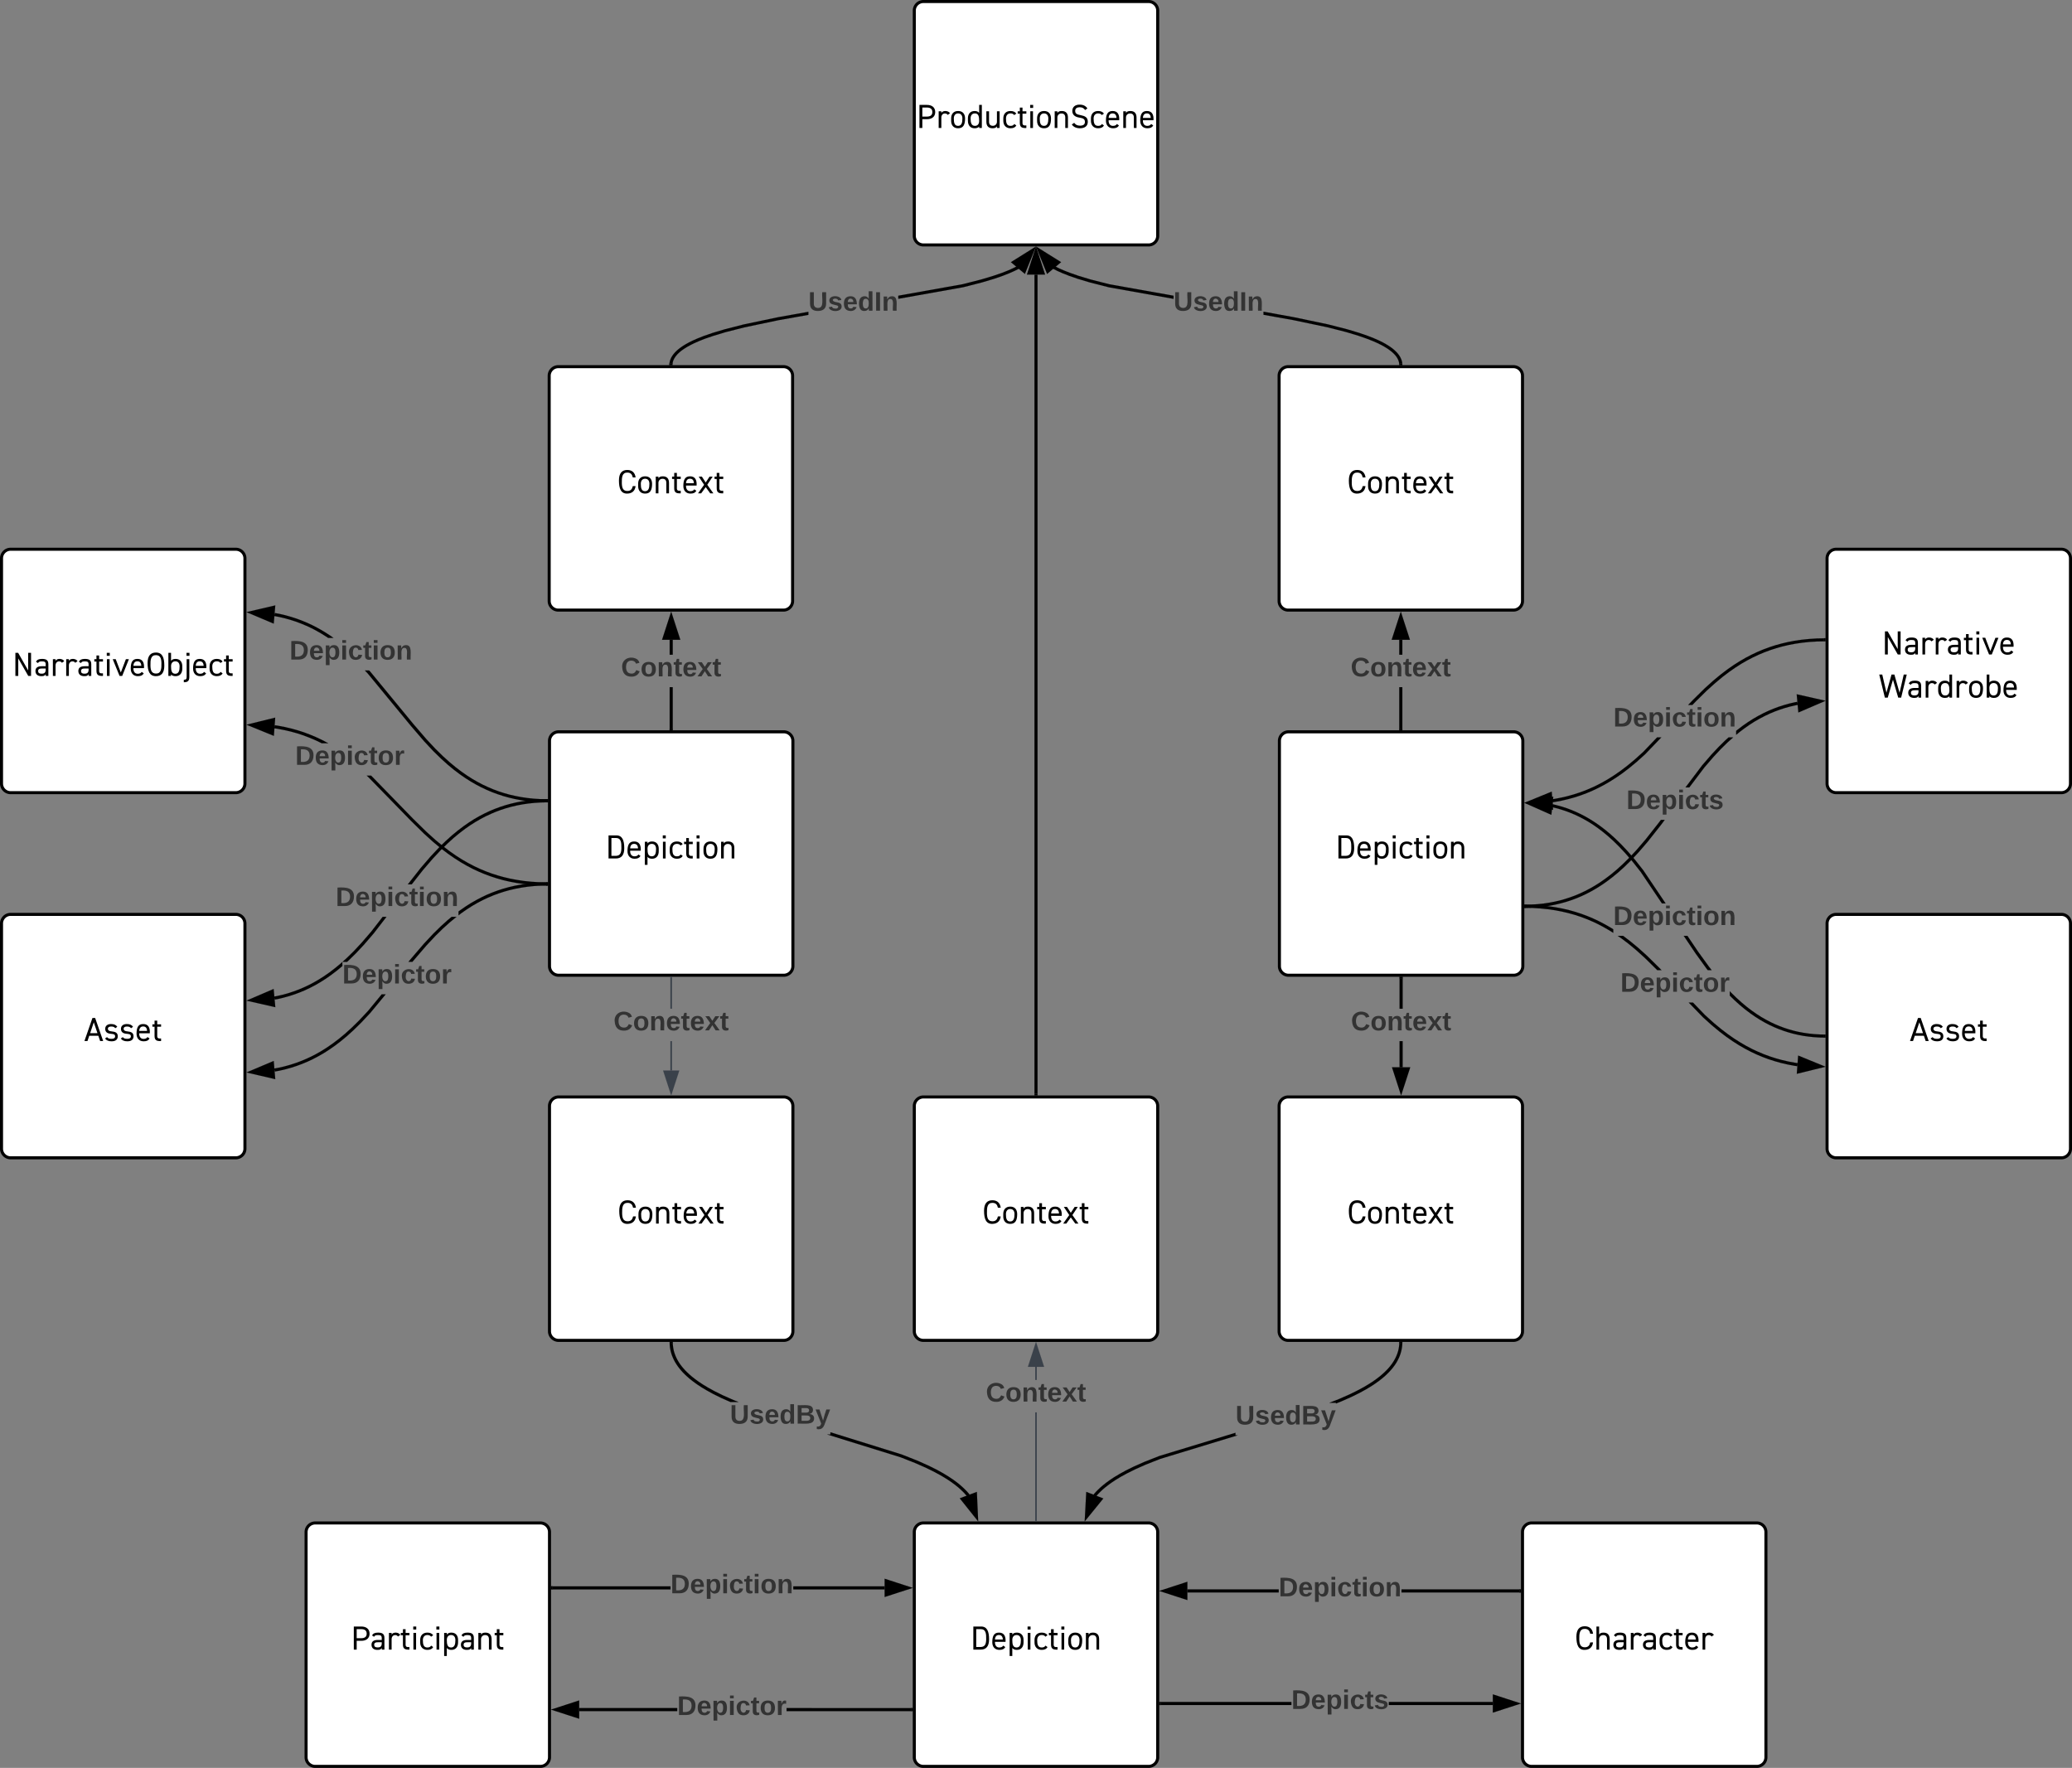<svg xmlns="http://www.w3.org/2000/svg" xmlns:xlink="http://www.w3.org/1999/xlink" xmlns:lucid="lucid" width="1362" height="1162"><rect width="100%" height="100%" fill="#808080" stroke="none"/><g transform="translate(761 -3679)" lucid:page-tab-id="0_0"><path d="M-160 3686a6 6 0 0 1 6-6H-6a6 6 0 0 1 6 6v148a6 6 0 0 1-6 6h-148a6 6 0 0 1-6-6z" stroke="#000" stroke-width="2" fill="#fff"/><use xlink:href="#a" transform="matrix(1,0,0,1,-155,3685) translate(-3.478 78.133)"/><path d="M-400 3926a6 6 0 0 1 6-6h148a6 6 0 0 1 6 6v148a6 6 0 0 1-6 6h-148a6 6 0 0 1-6-6z" stroke="#000" stroke-width="2" fill="#fff"/><use xlink:href="#b" transform="matrix(1,0,0,1,-395,3925) translate(39.756 78.249)"/><path d="M79.8 3926a6 6 0 0 1 6-6h148a6 6 0 0 1 6 6v148a6 6 0 0 1-6 6h-148a6 6 0 0 1-6-6z" stroke="#000" stroke-width="2" fill="#fff"/><use xlink:href="#b" transform="matrix(1,0,0,1,84.8,3925) translate(39.756 78.249)"/><path d="M-399.8 4406a6 6 0 0 1 6-6h148a6 6 0 0 1 6 6v148a6 6 0 0 1-6 6h-148a6 6 0 0 1-6-6z" stroke="#000" stroke-width="2" fill="#fff"/><use xlink:href="#b" transform="matrix(1,0,0,1,-394.8,4405) translate(39.756 78.249)"/><path d="M-160 4406a6 6 0 0 1 6-6H-6a6 6 0 0 1 6 6v148a6 6 0 0 1-6 6h-148a6 6 0 0 1-6-6z" stroke="#000" stroke-width="2" fill="#fff"/><use xlink:href="#b" transform="matrix(1,0,0,1,-155,4405) translate(39.756 78.249)"/><path d="M79.8 4406a6 6 0 0 1 6-6h148a6 6 0 0 1 6 6v148a6 6 0 0 1-6 6h-148a6 6 0 0 1-6-6z" stroke="#000" stroke-width="2" fill="#fff"/><use xlink:href="#b" transform="matrix(1,0,0,1,84.8,4405) translate(39.756 78.249)"/><path d="M-399.8 4166a6 6 0 0 1 6-6h148a6 6 0 0 1 6 6v148a6 6 0 0 1-6 6h-148a6 6 0 0 1-6-6z" stroke="#000" stroke-width="2" fill="#fff"/><use xlink:href="#c" transform="matrix(1,0,0,1,-394.8,4165) translate(31.944 78.249)"/><path d="M80 4166a6 6 0 0 1 6-6h148a6 6 0 0 1 6 6v148a6 6 0 0 1-6 6H86a6 6 0 0 1-6-6z" stroke="#000" stroke-width="2" fill="#fff"/><use xlink:href="#c" transform="matrix(1,0,0,1,85,4165) translate(31.944 78.249)"/><path d="M440 4046a6 6 0 0 1 6-6h148a6 6 0 0 1 6 6v148a6 6 0 0 1-6 6H446a6 6 0 0 1-6-6z" stroke="#000" stroke-width="2" fill="#fff"/><use xlink:href="#d" transform="matrix(1,0,0,1,445,4045) translate(31.167 64.186)"/><use xlink:href="#e" transform="matrix(1,0,0,1,445,4045) translate(29.078 92.542)"/><path d="M440 4286a6 6 0 0 1 6-6h148a6 6 0 0 1 6 6v148a6 6 0 0 1-6 6H446a6 6 0 0 1-6-6z" stroke="#000" stroke-width="2" fill="#fff"/><use xlink:href="#f" transform="matrix(1,0,0,1,445,4285) translate(49.278 78.249)"/><path d="M359.73 4346.13l5.8 5.24 4.93 4.08 4.45 3.38 4.16 2.9 3.98 2.5 3.86 2.24 3.8 2 3.8 1.77 3.8 1.6 3.86 1.44 3.94 1.28 4.05 1.13 4.2.97 4.4.84 1.96.3-.28 1.98-2-.3-4.48-.85-4.3-1-4.12-1.16-4.02-1.3-3.94-1.47-3.88-1.63-3.87-1.82-3.87-2.03-3.93-2.27-4.04-2.57-4.23-2.94-4.5-3.42-5-4.14-5.9-5.32-9.3-9.6h2.8zm-53.46-51.77l4.5 3.43 5 4.13 5.9 5.3 8.16 8.04 1.33 1.37h-2.8l-8.08-7.95-5.82-5.26-4.92-4.08-4.45-3.38-2.7-1.86h3.5zm-59.6-20.58l5.28.34 4.95.52 4.7.7 4.46.84 4.3 1 4.12 1.16 4.02 1.3 3.94 1.47 3.88 1.64 3.87 1.82 3.87 2.03 3.93 2.26 1.46.93v2.35l-2.5-1.58-3.86-2.23-3.8-2-3.8-1.77-3.8-1.6-3.86-1.44-3.94-1.28-4.05-1.13-4.2-.98-4.4-.84-4.6-.68-4.87-.5-5.2-.34-4.6-.1.04-2z" stroke="#000" stroke-width=".05"/><path d="M242.05 4273.7l-.04 2-1-.03v-2z"/><path d="M242.07 4273.66l-.04 2.05h-1.06v-2.06zm-1.04 1.98l.95.02.04-1.95h-1z" stroke="#000" stroke-width=".05"/><path d="M435.77 4379.9l-14.56 3.6.68-9.26z"/><path d="M439 4380.14l-18.9 4.64.9-12zm-16.7 2.05l10.25-2.53-9.77-3.98z" stroke="#000" stroke-width=".05"/><use xlink:href="#g" transform="matrix(1,0,0,1,304.149,4316.641) translate(0 14.222)"/><path d="M330.92 4221.06l-8.77 11.1-6 6.97-4.95 5.28-4.38 4.3-4.03 3.64-3.8 3.12-3.6 2.74-3.47 2.42-3.4 2.16-3.36 1.94-3.32 1.74-3.32 1.56-3.33 1.4-3.37 1.25-3.43 1.12-3.5.96-3.6.85-3.7.72-3.87.57-4.03.4-4.23.27-3.45.08-.04-2 3.4-.07 4.15-.27 3.95-.4 3.77-.56 3.64-.7 3.5-.8 3.42-.97 3.35-1.1 3.3-1.2 3.25-1.38 3.24-1.54 3.25-1.7 3.3-1.9 3.32-2.1 3.4-2.38 3.55-2.68 3.72-3.08 3.95-3.57 4.32-4.24 4.9-5.2 5.93-6.9 8.73-11.06 1.48-1.96h2.5zm43.63-54.06l-4.32 4.24-4.9 5.23-5.93 6.88-9.97 13.2h-2.5l10.92-14.46 6-6.97 4.95-5.28 4.38-4.3 2.12-1.9h3zm46.24-24.72l-1.7.32-3.5.83-3.42.95-3.35 1.1-3.3 1.22-3.25 1.36-3.24 1.53-3.25 1.7-3.3 1.88-3.32 2.12-3.4 2.37-3.55 2.7-1.97 1.62v-2.6l.73-.6 3.6-2.75 3.47-2.42 3.4-2.16 3.36-1.93 3.32-1.74 3.32-1.56 3.33-1.4 3.37-1.26 3.43-1.1 3.5-1 3.6-.83 1.72-.33z" stroke="#000" stroke-width=".05"/><path d="M242.05 4275.65l-1.05.02v-2l1-.02z"/><path d="M242.07 4275.67l-1.1.02v-2.06l1.06-.02zm-1.04-1.98v1.94l1-.02-.05-1.95z" stroke="#000" stroke-width=".05"/><path d="M435.78 4139.9l-13.78 5.93-.86-9.23z"/><path d="M439 4139.6l-17.87 7.7-1.1-11.98zm-16.13 4.76l9.7-4.17-10.3-2.33z" stroke="#000" stroke-width=".05"/><use xlink:href="#h" transform="matrix(1,0,0,1,308.094,4196.55) translate(0 14.222)"/><path d="M376.66 4331.17l3.78 3.7 3.55 3.2 3.36 2.8 3.24 2.46 3.14 2.18 3.07 1.96 3.04 1.75 3 1.58 3 1.4 3 1.27 3.02 1.12 3.06 1 3.12.87 3.2.75 3.28.62 3.4.5 3.52.37 3.7.22 2.88.06-.04 2-2.94-.06-3.77-.24-3.6-.38-3.5-.5-3.35-.65-3.28-.77-3.2-.9-3.14-1.02-3.1-1.15-3.08-1.28-3.07-1.45-3.07-1.6-3.1-1.8-3.15-2-3.2-2.23-3.3-2.5-3.45-2.85-3.6-3.26-3.03-2.96v-2.86zm-21.42-26.62l7.22 9.97 1.68 2.12h-2.55l-.74-.9-7.26-10.05-7.8-11.58h2.4zm-92.78-96.26l3.2.88 3.14 1.02 3.1 1.16 3.08 1.3 3.07 1.44 3.07 1.6 3.1 1.8 3.15 2 3.2 2.22 3.3 2.5 3.45 2.85 3.6 3.26 3.85 3.77 4.18 4.45 4.68 5.43 5.52 6.98 14.7 21.83h-2.4l-13.92-20.66-5.44-6.9-4.64-5.35-4.12-4.4-3.78-3.72-3.55-3.2-3.36-2.78-3.24-2.46-3.14-2.2-3.07-1.94-3.04-1.74-3-1.57-3-1.42-3-1.26-3.02-1.13-3.06-1-3.12-.87-2.82-.67.46-1.94z" stroke="#000" stroke-width=".05"/><path d="M439 4359v2l-1.05-.02.04-2z"/><path d="M439.02 4358.98v2.05l-1.1-.03.05-2.05zm-1.04 1.97l1 .03v-1.96l-.96-.02z" stroke="#000" stroke-width=".05"/><path d="M257.92 4213.1l-13.7-6.1 14.67-3.12z"/><path d="M258.77 4214.57l-17.77-7.9 19.03-4.06zm-11.33-7.23l9.63 4.3.68-6.5z" stroke="#000" stroke-width=".05"/><use xlink:href="#i" transform="matrix(1,0,0,1,299.456,4272.786) translate(0 14.222)"/><path d="M320.45 4174.7l-5.66 5.1-4.88 4.04-4.43 3.37-4.17 2.9-4 2.53-3.88 2.25-3.84 2-3.8 1.8-3.86 1.63-3.9 1.46-3.98 1.3-4.1 1.13-4.23 1-4.42.83-1.72.25-.3-1.97 1.7-.24 4.33-.83 4.17-.97 4-1.13 3.9-1.26 3.83-1.42 3.77-1.6 3.75-1.75 3.76-1.97 3.82-2.2 3.92-2.5 4.1-2.84 4.36-3.33 4.8-3.97 5.58-5.03 9.22-9.63h2.77zm117.57-74.18l-4.52.1-5.12.3-4.8.52-4.56.67-4.33.83-4.17.98-4 1.13-3.9 1.27-3.83 1.42-3.77 1.58-3.75 1.76-3.76 1.97-3.82 2.2-3.92 2.5-4.1 2.85-4.36 3.3-4.8 4-5.6 5.03-7.4 7.3-2.03 2.1h-2.78l3.37-3.5 7.46-7.35 5.65-5.1 4.88-4.03 4.43-3.36 4.17-2.9 4-2.53 3.88-2.25 3.84-2 3.8-1.8 3.86-1.62 3.9-1.45 3.98-1.3 4.1-1.13 4.23-1 4.42-.84 4.62-.68 4.9-.5 5.2-.34 4.56-.08z" stroke="#000" stroke-width=".05"/><path d="M439 4100.5l-1 .02-.05-2 1.05-.03z"/><path d="M439.02 4100.52l-1.05.02-.05-2.05 1.1-.03zm-1.04-1.98l.04 1.95.96-.03v-1.95z" stroke="#000" stroke-width=".05"/><path d="M258.8 4210l-14.57-3.57 13.88-5.7z"/><path d="M259.9 4211.3l-18.9-4.63 18-7.37zm-12.45-5.1l10.25 2.5-.5-6.5z" stroke="#000" stroke-width=".05"/><use xlink:href="#i" transform="matrix(1,0,0,1,299.516,4142.304) translate(0 14.222)"/><path d="M-760 4046a6 6 0 0 1 6-6h148a6 6 0 0 1 6 6v148a6 6 0 0 1-6 6h-148a6 6 0 0 1-6-6z" stroke="#000" stroke-width="2" fill="#fff"/><use xlink:href="#j" transform="matrix(1,0,0,1,-755,4045) translate(2.244 78.249)"/><path d="M-760 4286a6 6 0 0 1 6-6h148a6 6 0 0 1 6 6v148a6 6 0 0 1-6 6h-148a6 6 0 0 1-6-6z" stroke="#000" stroke-width="2" fill="#fff"/><use xlink:href="#f" transform="matrix(1,0,0,1,-755,4285) translate(49.278 78.249)"/><path d="M-517.57 4344.74l-6 6.4-5 4.9-4.42 4-4.08 3.38-3.86 2.93-3.7 2.58-3.6 2.3-3.55 2.03-3.5 1.84-3.5 1.65-3.53 1.48-3.57 1.33-3.63 1.18-3.73 1.04-3.83.9-3.3.63-.38-1.96 3.27-.62 3.75-.88 3.64-1.02 3.54-1.15 3.5-1.3 3.44-1.45 3.43-1.6 3.44-1.8 3.47-2 3.54-2.26 3.64-2.53 3.8-2.88 4.02-3.33 4.37-3.94 4.93-4.83 5.93-6.33 8.98-10.9h2.6zm56.1-62.7l-4.03 3.33-4.37 3.94-4.93 4.84-5.93 6.33-8.72 10.15-.47.57h-2.6l1.54-1.87 8.76-10.2 6-6.4 4.98-4.88 4.43-4 2.68-2.22h3.18zm59.7-21.02l-3.8.08-4.5.28-4.27.45-4.06.6-3.9.74-3.75.88-3.64 1.02-3.54 1.15-3.5 1.3-3.44 1.45-3.43 1.6-3.44 1.8-3.47 2-3.55 2.26-3.63 2.53-1.9 1.44v-2.5l.72-.56 3.7-2.58 3.6-2.3 3.55-2.03 3.5-1.84 3.5-1.66 3.53-1.48 3.57-1.33 3.63-1.18 3.73-1.04 3.83-.9 3.96-.74 4.15-.62 4.35-.45 4.58-.3 3.85-.08z" stroke="#000" stroke-width=".05"/><path d="M-400.8 4261l-1 .02-.05-2 1.05-.02z"/><path d="M-400.77 4261.02l-1.06.03-.04-2.05 1.1-.03zm-1.05-1.97l.04 1.95.95-.02v-1.95z" stroke="#000" stroke-width=".05"/><path d="M-581.17 4387.03l-14.6-3.4 13.82-5.84z"/><path d="M-580.06 4388.3l-18.94-4.4 17.93-7.57zm-12.5-4.96l10.28 2.4-.55-6.5z" stroke="#000" stroke-width=".05"/><use xlink:href="#g" transform="matrix(1,0,0,1,-535.958,4311.19) translate(0 14.222)"/><path d="M-535.96 4313.97l-3.72 3.08-3.7 2.8-3.54 2.48-3.47 2.2-3.4 1.97-3.4 1.77-3.38 1.6-3.4 1.42-3.43 1.27-3.5 1.14-3.6 1-3.66.87-2.25.43-.4-1.97 2.22-.42 3.6-.83 3.5-.98 3.4-1.12 3.37-1.25 3.3-1.4 3.32-1.55 3.3-1.73 3.35-1.93 3.4-2.16 3.5-2.43 3.6-2.75 3.82-3.15 1.14-1.04zm20.65-21.53l-6.57 7.62-5.23 5.58-4.56 4.47-1.2 1.1h-3l2.83-2.55 4.5-4.4 5.17-5.53 6.5-7.55 7.4-9.54h2.5zm113.52-86.1l-3.54.1-4.26.26-4.05.42-3.87.57-3.72.7-3.6.84-3.5.98-3.4 1.1-3.37 1.26-3.3 1.4-3.32 1.55-3.3 1.73-3.35 1.93-3.4 2.15-3.5 2.43-3.6 2.75-3.82 3.15-4.07 3.68-4.5 4.4-5.17 5.53-6.5 7.54-7.43 9.45h-2.55l8.43-10.73 6.57-7.62 5.23-5.58 4.56-4.46 4.14-3.73 3.88-3.2 3.7-2.8 3.55-2.48 3.47-2.22 3.4-1.97 3.4-1.76 3.38-1.6 3.4-1.42 3.43-1.28 3.5-1.14 3.6-1 3.66-.86 3.8-.72 3.96-.6 4.13-.42 4.35-.27 3.58-.08z" stroke="#000" stroke-width=".05"/><path d="M-400.8 4206.33l-1 .02-.05-2 1.05-.02z"/><path d="M-400.77 4206.36l-1.06.02-.04-2.05 1.1-.02zm-1.05-1.98l.04 1.95.95-.02v-1.94z" stroke="#000" stroke-width=".05"/><path d="M-581.15 4339.72l-14.63-3.33 13.8-5.9z"/><path d="M-580.03 4341l-18.97-4.32 17.88-7.66zm-12.52-4.9l10.28 2.34-.6-6.5z" stroke="#000" stroke-width=".05"/><use xlink:href="#i" transform="matrix(1,0,0,1,-540.33,4260.295) translate(0 14.222)"/><path d="M-489.5 4217.1l8.64 8.48 5.97 5.4 5.02 4.13 4.5 3.43 4.2 2.92 4 2.54 3.88 2.24 3.84 2 3.8 1.8 3.84 1.6 3.88 1.45 3.97 1.28 4.08 1.14 4.25 1 4.4.83 4.66.7 4.92.5 5.24.33 4.66.1-.04 2-4.7-.1-5.33-.33-5-.53-4.72-.7-4.5-.85-4.3-1-4.18-1.18-4.04-1.32-3.96-1.47-3.9-1.64-3.9-1.83-3.9-2.04-3.96-2.3-4.08-2.6-4.26-2.95-4.57-3.47-5.07-4.2-6.03-5.44-8.68-8.54-28.05-28.76-1-.9h2.9zm-88.73-61.1l4.5.86 4.3 1.02 4.18 1.16 4.04 1.3 3.96 1.5 3.9 1.63 3.9 1.83 3.9 2.04.27.16h-4.3l-.76-.4-3.82-1.8-3.83-1.6-3.88-1.46-3.97-1.3-4.08-1.13-4.25-.98-4.4-.84-2.16-.32.28-1.98z" stroke="#000" stroke-width=".05"/><path d="M-400.8 4259v2l-1.05-.02.04-2z"/><path d="M-400.77 4258.98v2.05l-1.1-.03.04-2.05zm-1.05 1.97l1 .03v-1.96l-.96-.02z" stroke="#000" stroke-width=".05"/><path d="M-581.88 4161.23l-13.9-5.66 14.57-3.6z"/><path d="M-580.98 4162.67l-18.02-7.34 18.9-4.65zm-11.56-6.87l9.76 3.98.48-6.5z" stroke="#000" stroke-width=".05"/><use xlink:href="#g" transform="matrix(1,0,0,1,-566.922,4167.497) translate(0 14.222)"/><path d="M-517.64 4120.43l28.32 34.4 8.66 10.07 5.92 6.33 4.92 4.82 4.36 3.93 4.02 3.33 3.8 2.9 3.63 2.52 3.52 2.24 3.47 2 3.42 1.8 3.43 1.6 3.45 1.46 3.48 1.3 3.55 1.15 3.64 1.02 3.75.86 3.9.75 4.05.6 4.26.45 4.5.28 3.8.08-.05 2-3.84-.07-4.58-.28-4.34-.46-4.14-.62-3.97-.76-3.82-.9-3.72-1.03-3.63-1.2-3.57-1.32-3.52-1.48-3.5-1.65-3.52-1.84-3.53-2.03-3.62-2.3-3.7-2.56-3.86-2.92-4.1-3.4-4.4-3.98-5-4.88-5.97-6.38-8.7-10.12-28.3-34.37-2-2.12h2.75zm-59.47-37.9l3.83.9 3.7 1.05 3.65 1.18 3.56 1.33 3.52 1.47 3.5 1.65 3.5 1.83 3.55 2.05 3.62 2.28 2.9 2.02h-3.5l-.5-.35-3.54-2.24-3.47-2-3.42-1.8-3.43-1.6-3.45-1.45-3.48-1.3-3.55-1.15-3.64-1.02-3.75-.88-3.25-.62.37-1.96z" stroke="#000" stroke-width=".05"/><path d="M-400.8 4204.33v2l-1.05-.02.04-2z"/><path d="M-400.77 4204.3v2.06l-1.1-.02.04-2.05zm-1.05 2h1v-1.94l-.96-.02z" stroke="#000" stroke-width=".05"/><path d="M-581.95 4087.43l-13.83-5.82 14.6-3.4z"/><path d="M-581.07 4088.9l-17.93-7.57 18.95-4.42zm-11.48-7.02l9.72 4.1.55-6.5z" stroke="#000" stroke-width=".05"/><use xlink:href="#i" transform="matrix(1,0,0,1,-570.695,4098.295) translate(0 14.222)"/><path d="M-160 4686a6 6 0 0 1 6-6H-6a6 6 0 0 1 6 6v148a6 6 0 0 1-6 6h-148a6 6 0 0 1-6-6z" stroke="#000" stroke-width="2" fill="#fff"/><use xlink:href="#c" transform="matrix(1,0,0,1,-155,4685) translate(31.944 78.249)"/><path d="M239.8 4686a6 6 0 0 1 6-6h148a6 6 0 0 1 6 6v148a6 6 0 0 1-6 6h-148a6 6 0 0 1-6-6z" stroke="#000" stroke-width="2" fill="#fff"/><use xlink:href="#k" transform="matrix(1,0,0,1,244.8,4685) translate(29.322 78.249)"/><path d="M-559.8 4686a6 6 0 0 1 6-6h148a6 6 0 0 1 6 6v148a6 6 0 0 1-6 6h-148a6 6 0 0 1-6-6z" stroke="#000" stroke-width="2" fill="#fff"/><use xlink:href="#l" transform="matrix(1,0,0,1,-554.8,4685) translate(24.5 78.249)"/><path d="M-229.62 3885.95l-19.64 3.5-22.5 4.73-12.32 3.14-7.96 2.4-5.56 1.9-4.07 1.62-3.1 1.38-2.4 1.2-1.92 1.04-1.54.94-1.27.84-1.07.77-.88.7-.75.65-.64.6-.55.56-.46.53-.4.5-.36.47-.3.44-.28.43-.24.4-.2.4-.2.4-.14.36-.14.36-.12.35-.1.35-.08.35-.06.35-.05.35-.02.16-2-.2.03-.2.06-.43.1-.43.1-.43.1-.43.15-.43.16-.45.2-.46.2-.46.25-.47.3-.47.3-.5.36-.5.4-.55.47-.55.53-.6.6-.6.7-.66.8-.7.97-.76 1.12-.8 1.34-.9 1.6-.97 2-1.1 2.5-1.23 3.16-1.4 4.15-1.64 5.65-1.96 8.04-2.4 12.38-3.17 22.57-4.74 20.03-3.58zm138.76-30.56l-1.04.57-2.5 1.23-3.16 1.4-4.15 1.64-5.65 1.96-8.04 2.4-12.4 3.18-42.7 7.62v-2.03l42.28-7.55 12.3-3.14 7.96-2.4 5.56-1.9 4.07-1.62 3.1-1.38 2.4-1.2 1-.54z" stroke="#000" stroke-width=".05"/><path d="M-318.98 3918l-.02 1h-2l.02-1.05z"/><path d="M-318.95 3917.97l-.03 1.06h-2.05l.03-1.1zm-2.03 1h1.96l.02-.95-1.95-.04z" stroke="#000" stroke-width=".05"/><path d="M-87.7 3857.4l-7.1-5.97 12.72-7.95z"/><path d="M-87.3 3859.04l-9.2-7.73L-80 3841zm-5.8-7.5l5 4.2 3.94-9.78z" stroke="#000" stroke-width=".05"/><use xlink:href="#m" transform="matrix(1,0,0,1,-229.621,3868.993) translate(0 14.222)"/><path d="M-80 4398v-538.5" stroke="#000" stroke-width="2" stroke-linejoin="round" fill="none"/><path d="M-79 4399h-2v-1.03h2z" stroke="#000" stroke-width=".05"/><path d="M-80 3844.24l4.64 14.26h-9.28z" stroke="#000" stroke-width="2"/><path d="M89.38 3887.47l22.6 4.74 12.4 3.17 8.06 2.42 5.64 1.95 4.15 1.64 3.18 1.4 2.5 1.23 1.98 1.1 1.62.97 1.35.9 1.12.8.95.76.8.7.7.66.62.6.53.6.46.56.4.54.37.5.3.5.3.5.24.46.2.46.2.45.17.43.15.44.12.43.1.44.08.43.07.43.02.2-2 .2v-.15l-.06-.35-.06-.35-.1-.35-.1-.35-.1-.36-.14-.37-.15-.38-.2-.38-.2-.4-.23-.4-.27-.43-.3-.45-.37-.48-.4-.5-.48-.52-.55-.55-.63-.6-.75-.65-.9-.7-1.04-.77-1.27-.84-1.55-.95-1.9-1.05-2.42-1.2-3.1-1.37-4.08-1.6-5.56-1.94-7.96-2.4-12.32-3.14-22.54-4.73-19.48-3.48v-2.03zm-156.55-33.27l2.4 1.2 3.1 1.37 4.1 1.6 5.55 1.94 7.96 2.4 12.3 3.14 42.17 7.52v2.04l-42.57-7.6-12.42-3.17-8.04-2.42-5.64-1.95-4.16-1.64-3.17-1.4-2.5-1.23-1.05-.57.97-1.76z" stroke="#000" stroke-width=".05"/><path d="M160.8 3919h-2l-.02-1 2-.05z"/><path d="M160.82 3919.03h-2.04l-.03-1.06 2.05-.04zm-2.02-1l.02.94h1.95l-.02-1z" stroke="#000" stroke-width=".05"/><path d="M-65.2 3851.43l-7.1 5.96-5.62-13.92z"/><path d="M-63.5 3851.3l-9.22 7.74L-80 3841zm-8.4 4.44l5-4.2-8.94-5.58z" stroke="#000" stroke-width=".05"/><use xlink:href="#m" transform="matrix(1,0,0,1,10.41,3868.993) translate(0 14.222)"/><path d="M160.8 4158h-2v-27.33h2zm0-48.67h-2v-9.83h2z" stroke="#000" stroke-width=".05"/><path d="M160.8 4159h-2v-1.03h2z"/><path d="M160.82 4159.02h-2.04v-1.07h2.04zm-2-1.02v.98h1.96v-.98z" stroke="#000" stroke-width=".05"/><path d="M164.44 4098.5h-9.28l4.64-14.26z"/><path d="M165.8 4099.5h-12l6-18.5zm-9.26-2h6.52l-3.26-10.03z" stroke="#000" stroke-width=".05"/><use xlink:href="#n" transform="matrix(1,0,0,1,126.837,4109.333) translate(0 14.222)"/><path d="M-318.8 4158h-2v-27.33h2zm0-48.67h-2v-9.83h2z" stroke="#000" stroke-width=".05"/><path d="M-318.8 4159h-2v-1.03h2z"/><path d="M-318.77 4159.02h-2.06v-1.07h2.06zm-2-1.02v.98h1.94v-.98z" stroke="#000" stroke-width=".05"/><path d="M-315.16 4098.5h-9.27l4.63-14.26z"/><path d="M-313.8 4099.5h-12l6-18.5zm-9.26-2h6.52l-3.26-10.03z" stroke="#000" stroke-width=".05"/><use xlink:href="#n" transform="matrix(1,0,0,1,-352.763,4109.333) translate(0 14.222)"/><path d="M-319.3 4382.62h-1v-19.3h1zm0-40.62h-1v-20.5h1z" stroke="#3a414a" stroke-width=".05" fill="#3a414a"/><path d="M-319.3 4321.5h-1v-.5h1z" fill="#3a414a"/><path d="M-319.27 4321.54h-1.06v-.56h1.06zm-1-.52v.47h.94v-.48z" stroke="#3a414a" stroke-width=".05" fill="#3a414a"/><path d="M-319.8 4397.38l-4.63-14.26h9.27z" fill="#3a414a"/><path d="M-319.8 4399l-5.32-16.38h10.64zm-3.95-15.38l3.95 12.14 3.95-12.14z" stroke="#3a414a" stroke-width=".05" fill="#3a414a"/><use xlink:href="#o" transform="matrix(1,0,0,1,-357.701,4342) translate(0 14.222)"/><path d="M-168.3 4634.97l10.07 3.98 7.2 3.2 5.47 2.7 4.33 2.38 3.5 2.12 2.9 1.92 2.45 1.77 2.07 1.64 1.77 1.54 1.53 1.44 1.35 1.37 1.18 1.3.86 1.06-1.55 1.26-.84-1-1.1-1.26-1.3-1.3-1.47-1.4-1.72-1.48-2-1.58-2.36-1.72-2.83-1.88-3.43-2.08-4.26-2.33-5.38-2.68-7.12-3.16-9.97-3.94-48.27-15h2.1v-1.46zm-150.4-71.93l.1 1 .13.97.2.98.2.96.28.96.33.96.36.97.4.98.47 1 .53 1.02.6 1.04.68 1.07.76 1.1.87 1.14 1 1.18 1.1 1.25 1.3 1.3 1.47 1.4 1.72 1.48 2 1.58 2.36 1.72 2.83 1.88 3.43 2.08 4.25 2.33 5.4 2.68 7.12 3.16 3.3 1.3h-5.3l-5.96-2.64-5.48-2.7-4.33-2.4-3.5-2.1-2.9-1.93-2.44-1.77-2.1-1.64-1.76-1.54-1.55-1.44-1.35-1.37-1.17-1.3-1.04-1.26-.92-1.2-.8-1.17-.73-1.13-.65-1.1-.57-1.1-.5-1.07-.45-1.06-.4-1.05-.33-1.04-.3-1.04-.24-1.05-.2-1.06-.16-1.06-.1-1.07-.08-1.14 2-.12z" stroke="#000" stroke-width=".05"/><path d="M-318.78 4562l-2 .05-.02-1.05h2z"/><path d="M-318.75 4562.03l-2.05.04-.02-1.1h2.05zm-2.02-1l.02 1 1.95-.05-.02-.95z" stroke="#000" stroke-width=".05"/><path d="M-119.14 4675.97l-9.35-11.72 8.68-3.26z"/><path d="M-118 4679l-12.13-15.2 11.25-4.23zm-8.85-14.3l6.57 8.24-.47-10.53z" stroke="#000" stroke-width=".05"/><use xlink:href="#p" transform="matrix(1,0,0,1,-281.172,4600.513) translate(0 14.222)"/><path d="M51.13 4622.37h1.45l-50.86 15.5-9.6 3.78-6.9 3.07-5.28 2.62-4.17 2.28-3.37 2.04-2.78 1.85-2.33 1.7-1.98 1.55-1.68 1.46-1.45 1.37-1.27 1.28-1.1 1.22-.54.66-1.55-1.28.57-.7 1.15-1.27 1.32-1.34 1.5-1.42 1.75-1.5 2.03-1.62 2.4-1.74 2.85-1.9 3.44-2.07 4.24-2.34 5.36-2.65 7-3.1 9.7-3.82 50.07-15.26zm109.65-60.3l-.07 1.08-.1 1.04-.15 1.03-.2 1.02-.24 1.02-.27 1.02-.33 1-.38 1.03-.44 1.04-.5 1.04-.55 1.08-.63 1.1-.7 1.1-.8 1.14-.9 1.2-1.02 1.22-1.15 1.28-1.32 1.34-1.5 1.42-1.75 1.5-2.03 1.62-2.4 1.74-2.85 1.9-3.44 2.07-4.24 2.34-5.36 2.65-7 3.1-3.28 1.3v-.47h-4.3l6.8-2.68 6.93-3.07 5.26-2.62 4.17-2.28 3.37-2.04 2.78-1.85 2.33-1.7 1.98-1.55 1.68-1.46 1.45-1.37 1.27-1.28 1.1-1.22.96-1.17.85-1.1.75-1.1.66-1.03.58-1.02.52-.98.45-.97.4-.95.36-.95.3-.94.28-.93.22-.94.17-.94.15-.96.1-.96.06-1.04z" stroke="#000" stroke-width=".05"/><path d="M160.78 4562.05l-2-.04.02-1h2z"/><path d="M160.8 4562.07l-2.05-.04.03-1.05h2.04zm-1.98-1.05l-.02.96 1.95.04.02-1z" stroke="#000" stroke-width=".05"/><path d="M-37.38 4664.34l-9.46 11.64.8-14.98z"/><path d="M-35.74 4663.9L-48 4679l1.04-19.43zm-9.93 9.06l6.65-8.2-6.1-2.33z" stroke="#000" stroke-width=".05"/><use xlink:href="#p" transform="matrix(1,0,0,1,51.132,4601.035) translate(0 14.222)"/><path d="M-79.5 4678.5h-1v-71.17h1zm0-92.5h-1v-8.62h1z" stroke="#3a414a" stroke-width=".05" fill="#3a414a"/><path d="M-79.5 4679h-1v-.5h1z" fill="#3a414a"/><path d="M-79.47 4679.02h-1.06v-.56h1.06zm-1-.5v.45h.94v-.46z" stroke="#3a414a" stroke-width=".05" fill="#3a414a"/><path d="M-75.36 4576.88h-9.28l4.64-14.26z" fill="#3a414a"/><path d="M-74.68 4577.38h-10.64L-80 4561zm-9.27-1h7.9l-3.95-12.14z" stroke="#3a414a" stroke-width=".05" fill="#3a414a"/><use xlink:href="#n" transform="matrix(1,0,0,1,-112.963,4586) translate(0 14.222)"/><path d="M161 4380.5h-2v-17.17h2zm0-38.5h-2v-20h2z" stroke="#000" stroke-width=".05"/><path d="M161 4322.03h-2V4321h2z"/><path d="M161.03 4322.05h-2.06v-1.07h2.06zm-2-1.03v.98h1.94v-.98z" stroke="#000" stroke-width=".05"/><path d="M160 4395.76l-4.63-14.26h9.26z"/><path d="M160 4399l-6-18.5h12zm-3.26-16.5l3.26 10.03 3.26-10.03z" stroke="#000" stroke-width=".05"/><use xlink:href="#n" transform="matrix(1,0,0,1,127.037,4342) translate(0 14.222)"/><path d="M87.88 4799.67H2v-2h85.88zm132.42 0h-68.37v-2h68.37z" stroke="#000" stroke-width=".05"/><path d="M2.03 4799.67H1v-2h1.03z"/><path d="M2.05 4799.7H.98v-2.06h1.07zm-1.02-2v1.94H2v-1.95z" stroke="#000" stroke-width=".05"/><path d="M235.56 4798.67l-14.26 4.63v-9.27z"/><path d="M238.8 4798.67l-18.5 6v-12.02zm-16.5 3.26l10.03-3.26-10.03-3.26z" stroke="#000" stroke-width=".05"/><use xlink:href="#h" transform="matrix(1,0,0,1,87.877,4788) translate(0 14.222)"/><path d="M79.53 4725.67H19.5v-2h60.03zm158.27 0h-77.53v-2h77.53z" stroke="#000" stroke-width=".05"/><path d="M238.8 4725.67h-1.03v-2h1.03z"/><path d="M238.82 4725.7h-1.07v-2.06h1.07zm-1.03-2v1.94h.97v-1.95z" stroke="#000" stroke-width=".05"/><path d="M18.5 4729.3l-14.26-4.63 14.26-4.64z"/><path d="M19.5 4730.68l-18.5-6 18.5-6.03zm-12.03-6l10.03 3.25v-6.52z" stroke="#000" stroke-width=".05"/><use xlink:href="#i" transform="matrix(1,0,0,1,79.528,4714) translate(0 14.222)"/><path d="M-320.27 4723.67h-77.53v-2h77.53zm140.77 0h-60.03v-2h60.03z" stroke="#000" stroke-width=".05"/><path d="M-397.77 4723.67h-1.03v-2h1.03z"/><path d="M-397.75 4723.7h-1.07v-2.06h1.07zm-1.02-2v1.94h.97v-1.95z" stroke="#000" stroke-width=".05"/><path d="M-164.24 4722.67l-14.26 4.63v-9.27z"/><path d="M-161 4722.67l-18.5 6v-12.02zm-16.5 3.26l10.03-3.26-10.03-3.26z" stroke="#000" stroke-width=".05"/><use xlink:href="#i" transform="matrix(1,0,0,1,-320.268,4712) translate(0 14.222)"/><path d="M-315.85 4803.67h-64.45v-2h64.45zm153.85 0h-81.95v-2H-162z" stroke="#000" stroke-width=".05"/><path d="M-161 4803.67h-1.03v-2h1.03z"/><path d="M-160.97 4803.7h-1.08v-2.06h1.08zm-1.03-2v1.94h.97v-1.95z" stroke="#000" stroke-width=".05"/><path d="M-381.3 4807.3l-14.26-4.63 14.26-4.64z"/><path d="M-380.3 4808.68l-18.5-6 18.5-6.03zm-12.03-6l10.03 3.25v-6.52z" stroke="#000" stroke-width=".05"/><use xlink:href="#g" transform="matrix(1,0,0,1,-315.852,4792) translate(0 14.222)"/><defs><path d="M556-476c0 141-103 215-251 213H171V0H85v-690h220c148-2 251 72 251 214zM171-612v271h134c110 0 165-45 165-135 0-91-55-136-165-136H171" id="q"/><path d="M252-434c-66-1-107 53-107 121V0H65v-500h80v49c48-85 215-70 259 11l-68 48c-20-28-48-42-84-42" id="r"/><path d="M248-508c135-1 208 86 208 224C456-109 409 9 248 8 115 9 38-82 40-218v-66c-2-136 75-225 208-224zM120-284c0 121 16 221 128 220 106-1 128-100 128-220 0-90-42-152-128-152-85 0-128 63-128 152" id="s"/><path d="M40-284c-2-134 70-224 200-224 63 0 108 19 136 58v-240h80V0h-80v-44C349-9 304 8 240 8 109 9 39-85 40-218v-66zm80 0c0 120 21 219 128 220 85 1 128-60 128-147 0-124-16-226-128-225-86 0-128 62-128 152" id="t"/><path d="M259-66c71 1 122-51 122-122v-312h80V0h-80v-49C351-7 319 7 247 8 126 7 65-62 65-188v-312h80v311c0 82 38 123 114 123" id="u"/><path d="M120-284c0 125 20 222 136 220 55 0 92-19 111-56l62 44C399-20 341 8 256 8 121 9 38-82 40-218v-66c-1-138 79-225 216-224 79 0 136 26 173 78l-63 44c-23-33-60-50-110-50-88-1-136 62-136 152" id="v"/><path d="M280 0C145 6 85-24 85-154v-274H21v-72h64v-110h80v110h115v72H165v254c-6 91 28 102 115 98V0" id="w"/><path d="M160 0H80v-500h80V0zm5-600H75v-90h90v90" id="x"/><path d="M267-434c-71-1-122 51-122 122V0H65v-500h80v49c30-42 62-56 134-57 121 1 182 70 182 196V0h-80v-311c0-82-38-123-114-123" id="y"/><path d="M60-512c2-121 91-189 223-186 103 0 179 38 228 113l-67 48c-43-53-76-82-164-83-78 0-134 33-134 108 0 95 67 108 163 128 130 27 214 62 214 199C523-55 430 7 291 8 179 8 97-30 45-105l71-49c49 56 80 82 175 84 97 0 146-37 146-111 0-94-64-111-163-129-143-22-214-89-214-202" id="z"/><path d="M120-232c-4 96 38 168 128 168 58 0 98-19 119-56l62 44C394-17 345 7 254 8 120 9 40-82 40-218c0-172 41-291 198-290 154-1 209 109 198 276H120zm118-204c-73 0-113 45-118 134h235c-4-89-43-134-117-134" id="A"/><g id="a"><use transform="matrix(0.022,0,0,0.022,0,0)" xlink:href="#q"/><use transform="matrix(0.022,0,0,0.022,13.067,0)" xlink:href="#r"/><use transform="matrix(0.022,0,0,0.022,21.822,0)" xlink:href="#s"/><use transform="matrix(0.022,0,0,0.022,32.844,0)" xlink:href="#t"/><use transform="matrix(0.022,0,0,0.022,44.422,0)" xlink:href="#u"/><use transform="matrix(0.022,0,0,0.022,56.111,0)" xlink:href="#v"/><use transform="matrix(0.022,0,0,0.022,65.978,0)" xlink:href="#w"/><use transform="matrix(0.022,0,0,0.022,72.978,0)" xlink:href="#x"/><use transform="matrix(0.022,0,0,0.022,78.311,0)" xlink:href="#s"/><use transform="matrix(0.022,0,0,0.022,89.333,0)" xlink:href="#y"/><use transform="matrix(0.022,0,0,0.022,101.022,0)" xlink:href="#z"/><use transform="matrix(0.022,0,0,0.022,113.711,0)" xlink:href="#v"/><use transform="matrix(0.022,0,0,0.022,123.578,0)" xlink:href="#A"/><use transform="matrix(0.022,0,0,0.022,134.422,0)" xlink:href="#y"/><use transform="matrix(0.022,0,0,0.022,146.111,0)" xlink:href="#A"/></g><path d="M547-215C530-77 448 4 300 8 108 13 50-143 50-383c0-210 83-315 250-315 149 1 229 86 248 223h-84c-21-92-62-144-164-145-154-2-168 142-164 313 3 144 36 237 164 237 102 0 143-55 164-145h83" id="B"/><path d="M286-256L468 0h-94L239-186 104 0H10l182-256L30-500h94l115 177 115-177h94" id="C"/><g id="b"><use transform="matrix(0.022,0,0,0.022,0,0)" xlink:href="#B"/><use transform="matrix(0.022,0,0,0.022,12.844,0)" xlink:href="#s"/><use transform="matrix(0.022,0,0,0.022,23.867,0)" xlink:href="#y"/><use transform="matrix(0.022,0,0,0.022,35.556,0)" xlink:href="#w"/><use transform="matrix(0.022,0,0,0.022,42.556,0)" xlink:href="#A"/><use transform="matrix(0.022,0,0,0.022,52.867,0)" xlink:href="#C"/><use transform="matrix(0.022,0,0,0.022,63.489,0)" xlink:href="#w"/></g><path d="M305 0H85v-690h220c190-7 250 145 250 381C555-103 472 0 305 0zm164-309c3-169-10-305-164-303H171v534h134c129-5 161-87 164-231" id="D"/><path d="M481-218C482-85 412 9 281 8c-63 0-108-19-136-58v240H65v-690h80v50c28-39 73-58 136-58 130 0 202 89 200 224v66zm-336-73c0 124 14 228 128 227 106-1 128-100 128-220 0-90-42-152-128-152-83 0-128 59-128 145" id="E"/><g id="c"><use transform="matrix(0.022,0,0,0.022,0,0)" xlink:href="#D"/><use transform="matrix(0.022,0,0,0.022,13.444,0)" xlink:href="#A"/><use transform="matrix(0.022,0,0,0.022,24.289,0)" xlink:href="#E"/><use transform="matrix(0.022,0,0,0.022,35.867,0)" xlink:href="#x"/><use transform="matrix(0.022,0,0,0.022,41.2,0)" xlink:href="#v"/><use transform="matrix(0.022,0,0,0.022,51.067,0)" xlink:href="#w"/><use transform="matrix(0.022,0,0,0.022,58.067,0)" xlink:href="#x"/><use transform="matrix(0.022,0,0,0.022,63.4,0)" xlink:href="#s"/><use transform="matrix(0.022,0,0,0.022,74.422,0)" xlink:href="#y"/></g><path d="M467-163v-527h86V0h-84L171-522V0H85v-690h82" id="F"/><path d="M219 8C111 9 40-44 40-146c0-95 62-143 187-143h119v-58c-2-74-33-85-111-87-71 1-91 8-120 51l-60-42c37-60 84-82 181-83 128 1 190 38 190 161V0h-80v-49C318-4 291 7 219 8zm0-74c103 2 133-44 127-155-96 5-231-25-226 77 0 52 33 78 99 78" id="G"/><path d="M252-102l152-398h90L294 0h-80L10-500h90" id="H"/><g id="d"><use transform="matrix(0.022,0,0,0.022,0,0)" xlink:href="#F"/><use transform="matrix(0.022,0,0,0.022,14.178,0)" xlink:href="#G"/><use transform="matrix(0.022,0,0,0.022,25.089,0)" xlink:href="#r"/><use transform="matrix(0.022,0,0,0.022,33.844,0)" xlink:href="#r"/><use transform="matrix(0.022,0,0,0.022,42.378,0)" xlink:href="#G"/><use transform="matrix(0.022,0,0,0.022,53.289,0)" xlink:href="#w"/><use transform="matrix(0.022,0,0,0.022,60.289,0)" xlink:href="#x"/><use transform="matrix(0.022,0,0,0.022,65.622,0)" xlink:href="#H"/><use transform="matrix(0.022,0,0,0.022,76.822,0)" xlink:href="#A"/></g><path d="M577 0L420-536 264 0h-86L10-690h90l125 542 152-542h85l155 545 125-545h90L664 0h-87" id="I"/><path d="M481-218C482-85 412 9 281 8 217 8 172-9 145-44V0H65v-690h80v240c28-39 73-58 136-58 130 0 202 89 200 224v66zm-336-73c0 124 14 228 128 227 106-1 128-100 128-220 0-90-42-152-128-152-83 0-128 59-128 145" id="J"/><g id="e"><use transform="matrix(0.022,0,0,0.022,0,0)" xlink:href="#I"/><use transform="matrix(0.022,0,0,0.022,18.4,0)" xlink:href="#G"/><use transform="matrix(0.022,0,0,0.022,29.311,0)" xlink:href="#r"/><use transform="matrix(0.022,0,0,0.022,38.067,0)" xlink:href="#t"/><use transform="matrix(0.022,0,0,0.022,49.644,0)" xlink:href="#r"/><use transform="matrix(0.022,0,0,0.022,58.4,0)" xlink:href="#s"/><use transform="matrix(0.022,0,0,0.022,69.422,0)" xlink:href="#J"/><use transform="matrix(0.022,0,0,0.022,81,0)" xlink:href="#A"/></g><path d="M154-158L101 0H10l240-690h80L570 0h-91l-53-158H154zm245-78L290-560 181-236h218" id="K"/><path d="M45-366c1-94 76-144 179-142 86 0 147 28 182 83l-60 42c-30-38-57-50-124-51-53 0-96 19-97 67 0 47 39 74 116 79 103 10 181 38 180 149C419-37 344 9 233 8 144 8 80-20 40-75l59-42c31 38 65 51 135 51 58 0 107-19 107-71 0-70-49-71-129-80-111-8-167-58-167-149" id="L"/><g id="f"><use transform="matrix(0.022,0,0,0.022,0,0)" xlink:href="#K"/><use transform="matrix(0.022,0,0,0.022,12.889,0)" xlink:href="#L"/><use transform="matrix(0.022,0,0,0.022,23.244,0)" xlink:href="#L"/><use transform="matrix(0.022,0,0,0.022,33.6,0)" xlink:href="#A"/><use transform="matrix(0.022,0,0,0.022,44.444,0)" xlink:href="#w"/></g><path fill="#333" d="M24-248c120-7 223 5 221 122C244-46 201 0 124 0H24v-248zM76-40c74 7 117-18 117-86 0-67-45-88-117-82v168" id="M"/><path fill="#333" d="M185-48c-13 30-37 53-82 52C43 2 14-33 14-96s30-98 90-98c62 0 83 45 84 108H66c0 31 8 55 39 56 18 0 30-7 34-22zm-45-69c5-46-57-63-70-21-2 6-4 13-4 21h74" id="N"/><path fill="#333" d="M135-194c53 0 70 44 70 98 0 56-19 98-73 100-31 1-45-17-59-34 3 33 2 69 2 105H25l-1-265h48c2 10 0 23 3 31 11-24 29-35 60-35zM114-30c33 0 39-31 40-66 0-38-9-64-40-64-56 0-55 130 0 130" id="O"/><path fill="#333" d="M25-224v-37h50v37H25zM25 0v-190h50V0H25" id="P"/><path fill="#333" d="M190-63c-7 42-38 67-86 67-59 0-84-38-90-98-12-110 154-137 174-36l-49 2c-2-19-15-32-35-32-30 0-35 28-38 64-6 74 65 87 74 30" id="Q"/><path fill="#333" d="M115-3C79 11 28 4 28-45v-112H4v-33h27l15-45h31v45h36v33H77v99c-1 23 16 31 38 25v30" id="R"/><path fill="#333" d="M110-194c64 0 96 36 96 99 0 64-35 99-97 99-61 0-95-36-95-99 0-62 34-99 96-99zm-1 164c35 0 45-28 45-65 0-40-10-65-43-65-34 0-45 26-45 65 0 36 10 65 43 65" id="S"/><path fill="#333" d="M135-150c-39-12-60 13-60 57V0H25l-1-190h47c2 13-1 29 3 40 6-28 27-53 61-41v41" id="T"/><g id="g"><use transform="matrix(0.049,0,0,0.049,0,0)" xlink:href="#M"/><use transform="matrix(0.049,0,0,0.049,12.79,0)" xlink:href="#N"/><use transform="matrix(0.049,0,0,0.049,22.667,0)" xlink:href="#O"/><use transform="matrix(0.049,0,0,0.049,33.481,0)" xlink:href="#P"/><use transform="matrix(0.049,0,0,0.049,38.42,0)" xlink:href="#Q"/><use transform="matrix(0.049,0,0,0.049,48.296,0)" xlink:href="#R"/><use transform="matrix(0.049,0,0,0.049,54.173,0)" xlink:href="#S"/><use transform="matrix(0.049,0,0,0.049,64.988,0)" xlink:href="#T"/></g><path fill="#333" d="M137-138c1-29-70-34-71-4 15 46 118 7 119 86 1 83-164 76-172 9l43-7c4 19 20 25 44 25 33 8 57-30 24-41C81-84 22-81 20-136c-2-80 154-74 161-7" id="U"/><g id="h"><use transform="matrix(0.049,0,0,0.049,0,0)" xlink:href="#M"/><use transform="matrix(0.049,0,0,0.049,12.79,0)" xlink:href="#N"/><use transform="matrix(0.049,0,0,0.049,22.667,0)" xlink:href="#O"/><use transform="matrix(0.049,0,0,0.049,33.481,0)" xlink:href="#P"/><use transform="matrix(0.049,0,0,0.049,38.42,0)" xlink:href="#Q"/><use transform="matrix(0.049,0,0,0.049,48.296,0)" xlink:href="#R"/><use transform="matrix(0.049,0,0,0.049,54.173,0)" xlink:href="#U"/></g><path fill="#333" d="M135-194c87-1 58 113 63 194h-50c-7-57 23-157-34-157-59 0-34 97-39 157H25l-1-190h47c2 12-1 28 3 38 12-26 28-41 61-42" id="V"/><g id="i"><use transform="matrix(0.049,0,0,0.049,0,0)" xlink:href="#M"/><use transform="matrix(0.049,0,0,0.049,12.79,0)" xlink:href="#N"/><use transform="matrix(0.049,0,0,0.049,22.667,0)" xlink:href="#O"/><use transform="matrix(0.049,0,0,0.049,33.481,0)" xlink:href="#P"/><use transform="matrix(0.049,0,0,0.049,38.42,0)" xlink:href="#Q"/><use transform="matrix(0.049,0,0,0.049,48.296,0)" xlink:href="#R"/><use transform="matrix(0.049,0,0,0.049,54.173,0)" xlink:href="#P"/><use transform="matrix(0.049,0,0,0.049,59.111,0)" xlink:href="#S"/><use transform="matrix(0.049,0,0,0.049,69.926,0)" xlink:href="#V"/></g><path d="M300-698c192 0 250 151 250 391C550-97 467 8 300 8 108 8 50-143 50-383c0-210 83-315 250-315zm0 78c-154-3-168 142-164 313 3 144 36 235 164 237 154 3 168-142 164-313-3-144-36-235-164-237" id="W"/><path d="M0 116c75-1 85-30 85-100v-516h80V36c-2 115-46 153-165 154v-74zm170-716H80v-90h90v90" id="X"/><g id="j"><use transform="matrix(0.022,0,0,0.022,0,0)" xlink:href="#F"/><use transform="matrix(0.022,0,0,0.022,14.178,0)" xlink:href="#G"/><use transform="matrix(0.022,0,0,0.022,25.089,0)" xlink:href="#r"/><use transform="matrix(0.022,0,0,0.022,33.844,0)" xlink:href="#r"/><use transform="matrix(0.022,0,0,0.022,42.378,0)" xlink:href="#G"/><use transform="matrix(0.022,0,0,0.022,53.289,0)" xlink:href="#w"/><use transform="matrix(0.022,0,0,0.022,60.289,0)" xlink:href="#x"/><use transform="matrix(0.022,0,0,0.022,65.622,0)" xlink:href="#H"/><use transform="matrix(0.022,0,0,0.022,76.822,0)" xlink:href="#A"/><use transform="matrix(0.022,0,0,0.022,87.667,0)" xlink:href="#W"/><use transform="matrix(0.022,0,0,0.022,101,0)" xlink:href="#J"/><use transform="matrix(0.022,0,0,0.022,112.578,0)" xlink:href="#X"/><use transform="matrix(0.022,0,0,0.022,117.8,0)" xlink:href="#A"/><use transform="matrix(0.022,0,0,0.022,128.644,0)" xlink:href="#v"/><use transform="matrix(0.022,0,0,0.022,138.511,0)" xlink:href="#w"/></g><path d="M267-434c-71-1-122 51-122 122V0H65v-690h80v239c30-42 62-56 134-57 121 1 182 70 182 196V0h-80v-311c0-82-38-123-114-123" id="Y"/><g id="k"><use transform="matrix(0.022,0,0,0.022,0,0)" xlink:href="#B"/><use transform="matrix(0.022,0,0,0.022,12.844,0)" xlink:href="#Y"/><use transform="matrix(0.022,0,0,0.022,24.533,0)" xlink:href="#G"/><use transform="matrix(0.022,0,0,0.022,35.444,0)" xlink:href="#r"/><use transform="matrix(0.022,0,0,0.022,43.978,0)" xlink:href="#G"/><use transform="matrix(0.022,0,0,0.022,54.889,0)" xlink:href="#v"/><use transform="matrix(0.022,0,0,0.022,64.756,0)" xlink:href="#w"/><use transform="matrix(0.022,0,0,0.022,71.756,0)" xlink:href="#A"/><use transform="matrix(0.022,0,0,0.022,82.6,0)" xlink:href="#r"/></g><g id="l"><use transform="matrix(0.022,0,0,0.022,0,0)" xlink:href="#q"/><use transform="matrix(0.022,0,0,0.022,12.622,0)" xlink:href="#G"/><use transform="matrix(0.022,0,0,0.022,23.533,0)" xlink:href="#r"/><use transform="matrix(0.022,0,0,0.022,32.289,0)" xlink:href="#w"/><use transform="matrix(0.022,0,0,0.022,39.289,0)" xlink:href="#x"/><use transform="matrix(0.022,0,0,0.022,44.622,0)" xlink:href="#v"/><use transform="matrix(0.022,0,0,0.022,54.489,0)" xlink:href="#x"/><use transform="matrix(0.022,0,0,0.022,59.822,0)" xlink:href="#E"/><use transform="matrix(0.022,0,0,0.022,71.4,0)" xlink:href="#G"/><use transform="matrix(0.022,0,0,0.022,82.311,0)" xlink:href="#y"/><use transform="matrix(0.022,0,0,0.022,94,0)" xlink:href="#w"/></g><path fill="#333" d="M238-95c0 69-44 99-111 99C63 4 22-25 22-93v-155h51v151c-1 38 19 59 55 60 90 1 49-130 58-211h52v153" id="Z"/><path fill="#333" d="M88-194c31-1 46 15 58 34l-1-101h50l1 261h-48c-2-10 0-23-3-31C134-8 116 4 84 4 32 4 16-41 15-95c0-56 19-97 73-99zm17 164c33 0 40-30 41-66 1-37-9-64-41-64s-38 30-39 65c0 43 13 65 39 65" id="aa"/><path fill="#333" d="M24 0v-248h52V0H24" id="ab"/><g id="m"><use transform="matrix(0.049,0,0,0.049,0,0)" xlink:href="#Z"/><use transform="matrix(0.049,0,0,0.049,12.79,0)" xlink:href="#U"/><use transform="matrix(0.049,0,0,0.049,22.667,0)" xlink:href="#N"/><use transform="matrix(0.049,0,0,0.049,32.543,0)" xlink:href="#aa"/><use transform="matrix(0.049,0,0,0.049,43.358,0)" xlink:href="#ab"/><use transform="matrix(0.049,0,0,0.049,48.296,0)" xlink:href="#V"/></g><path fill="#333" d="M67-125c0 53 21 87 73 88 37 1 54-22 65-47l45 17C233-25 199 4 140 4 58 4 20-42 15-125 8-235 124-281 211-232c18 10 29 29 36 50l-46 12c-8-25-30-41-62-41-52 0-71 34-72 86" id="ac"/><path fill="#333" d="M144 0l-44-69L55 0H2l70-98-66-92h53l41 62 40-62h54l-67 91 71 99h-54" id="ad"/><g id="n"><use transform="matrix(0.049,0,0,0.049,0,0)" xlink:href="#ac"/><use transform="matrix(0.049,0,0,0.049,12.79,0)" xlink:href="#S"/><use transform="matrix(0.049,0,0,0.049,23.605,0)" xlink:href="#V"/><use transform="matrix(0.049,0,0,0.049,34.42,0)" xlink:href="#R"/><use transform="matrix(0.049,0,0,0.049,40.296,0)" xlink:href="#N"/><use transform="matrix(0.049,0,0,0.049,50.173,0)" xlink:href="#ad"/><use transform="matrix(0.049,0,0,0.049,60.049,0)" xlink:href="#R"/></g><g id="o"><use transform="matrix(0.049,0,0,0.049,0,0)" xlink:href="#ac"/><use transform="matrix(0.049,0,0,0.049,12.79,0)" xlink:href="#S"/><use transform="matrix(0.049,0,0,0.049,23.605,0)" xlink:href="#V"/><use transform="matrix(0.049,0,0,0.049,34.42,0)" xlink:href="#N"/><use transform="matrix(0.049,0,0,0.049,44.296,0)" xlink:href="#R"/><use transform="matrix(0.049,0,0,0.049,50.173,0)" xlink:href="#N"/><use transform="matrix(0.049,0,0,0.049,60.049,0)" xlink:href="#ad"/><use transform="matrix(0.049,0,0,0.049,69.926,0)" xlink:href="#R"/></g><path fill="#333" d="M182-130c37 4 62 22 62 59C244 23 116-4 24 0v-248c84 5 203-23 205 63 0 31-19 50-47 55zM76-148c40-3 101 13 101-30 0-44-60-28-101-31v61zm0 110c48-3 116 14 116-37 0-48-69-32-116-35v72" id="ae"/><path fill="#333" d="M123 10C108 53 80 86 19 72V37c35 8 53-11 59-39L3-190h52l48 148c12-52 28-100 44-148h51" id="af"/><g id="p"><use transform="matrix(0.049,0,0,0.049,0,0)" xlink:href="#Z"/><use transform="matrix(0.049,0,0,0.049,12.79,0)" xlink:href="#U"/><use transform="matrix(0.049,0,0,0.049,22.667,0)" xlink:href="#N"/><use transform="matrix(0.049,0,0,0.049,32.543,0)" xlink:href="#aa"/><use transform="matrix(0.049,0,0,0.049,43.358,0)" xlink:href="#ae"/><use transform="matrix(0.049,0,0,0.049,56.148,0)" xlink:href="#af"/></g></defs></g></svg>